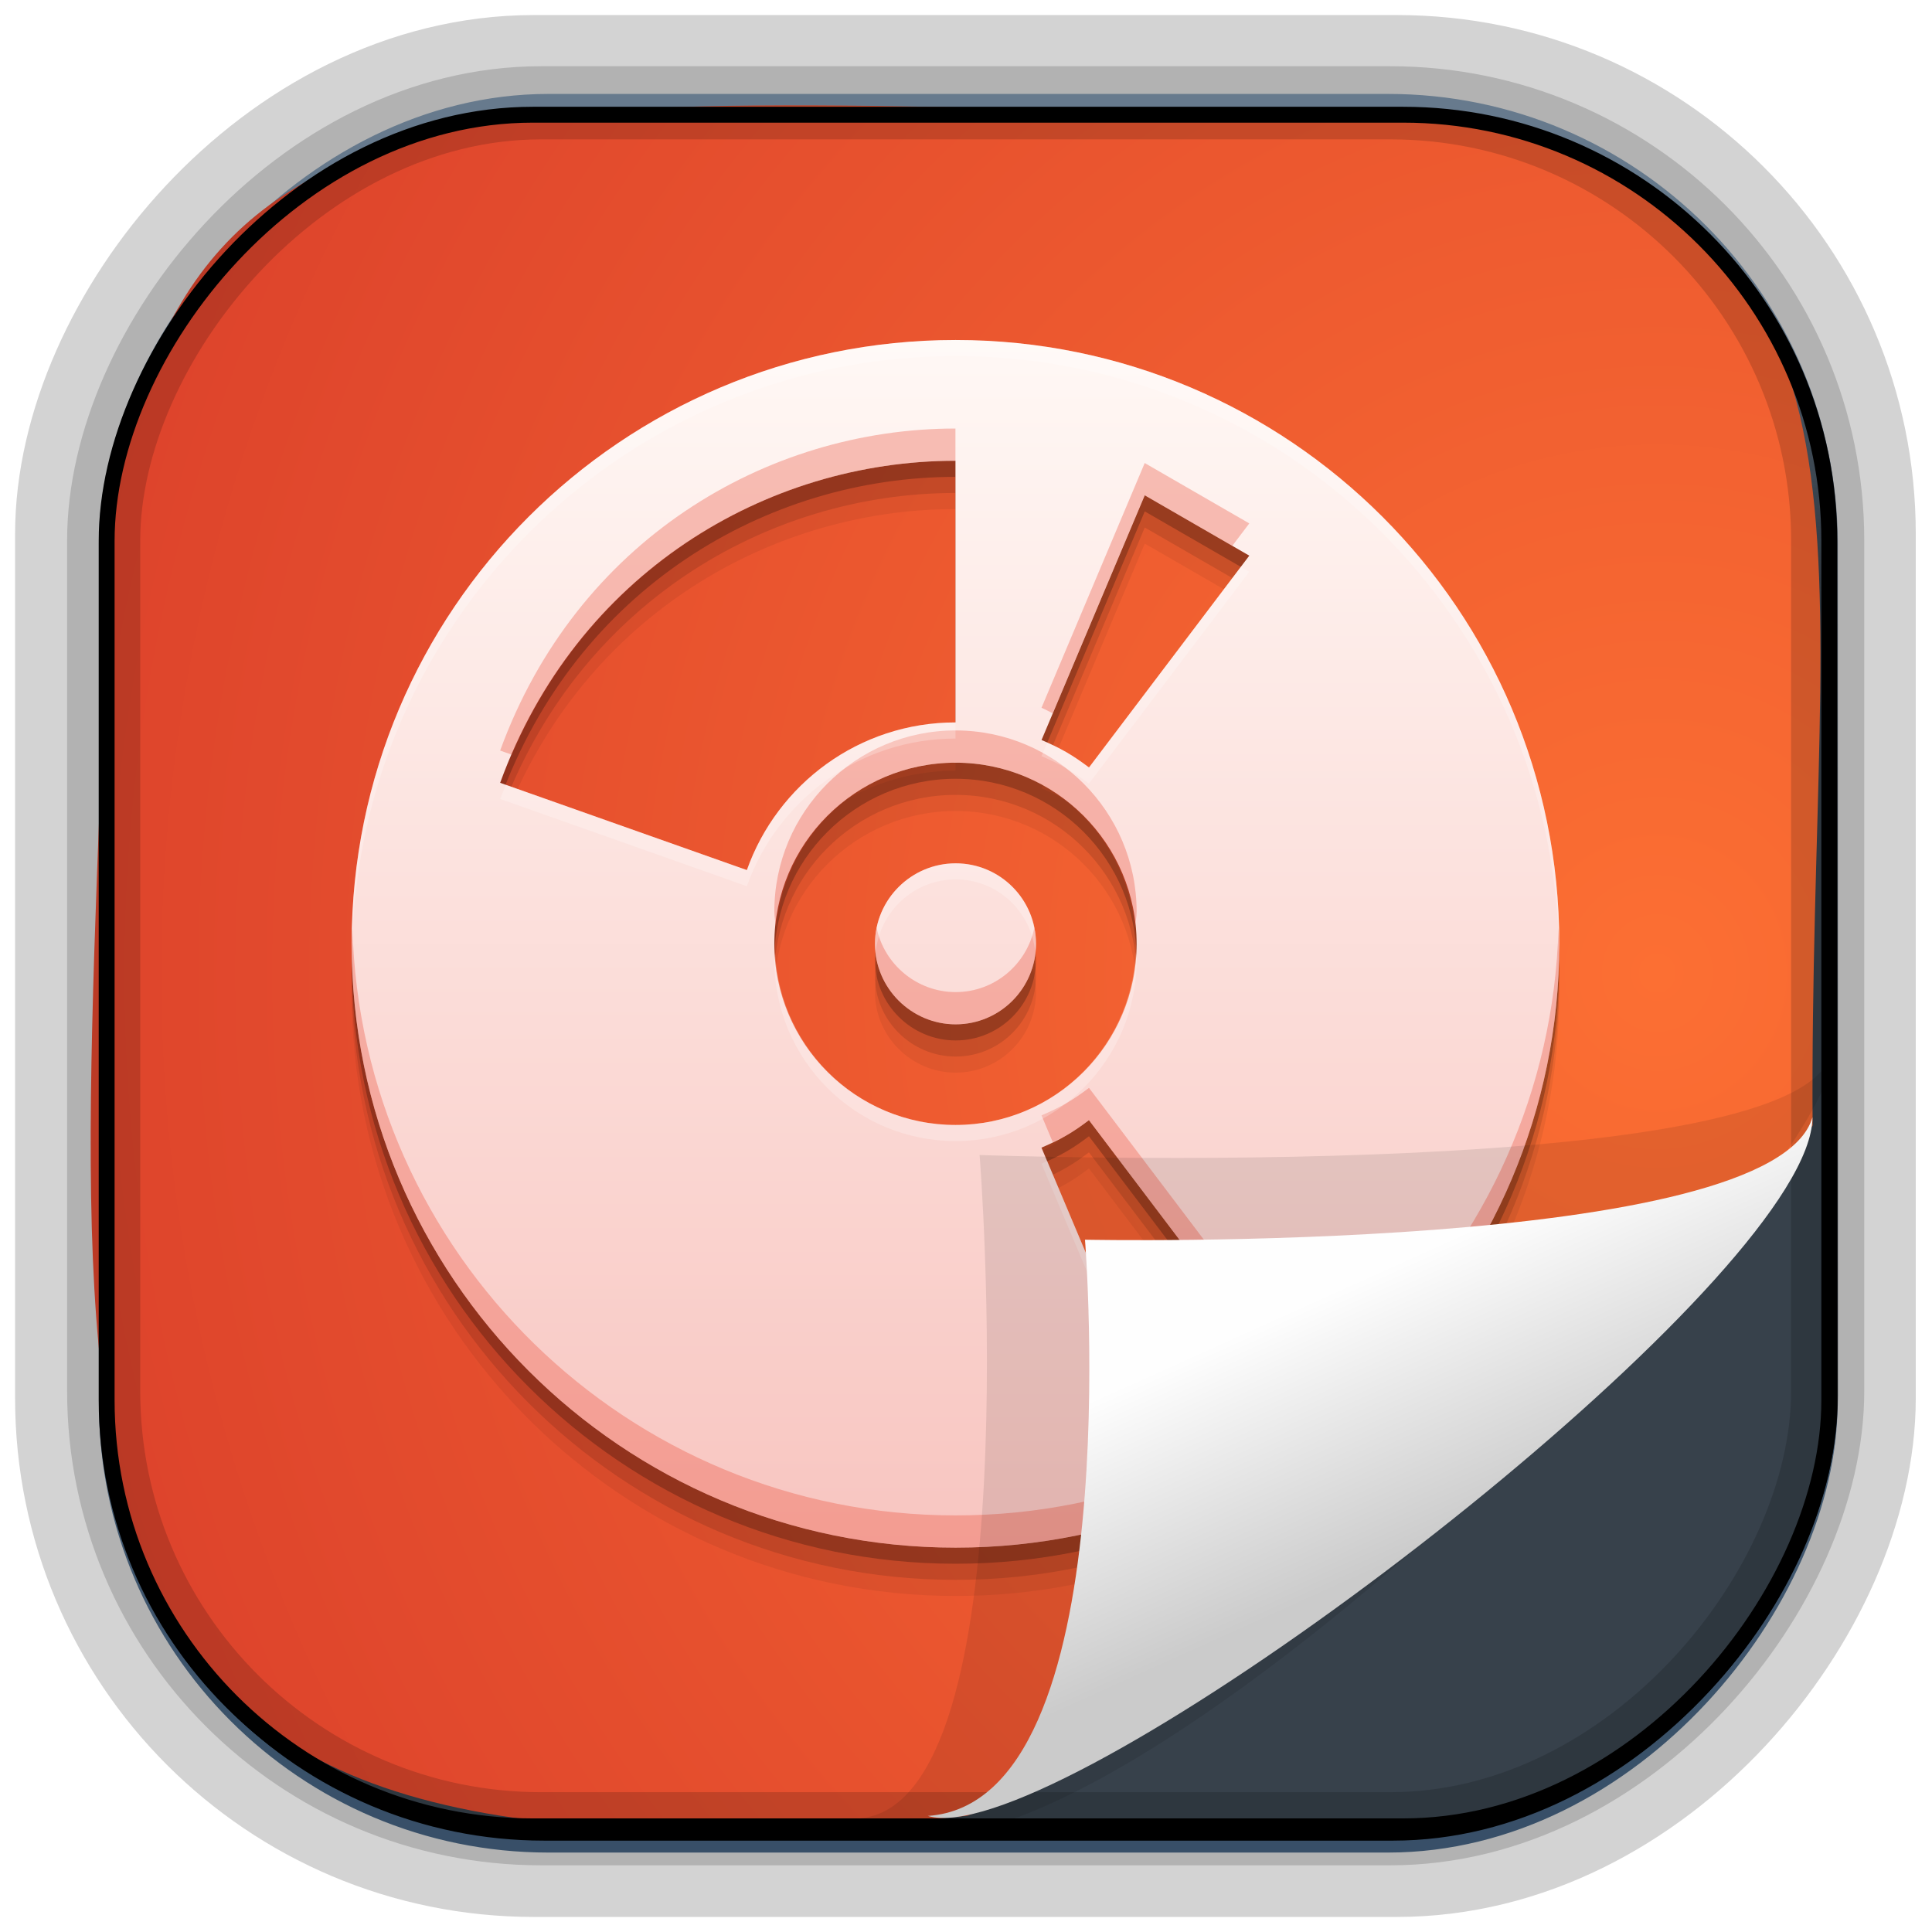 <?xml version="1.0" encoding="UTF-8" standalone="no"?>
<!-- Created with Inkscape (http://www.inkscape.org/) -->
<svg id="svg3449" xmlns:rdf="http://www.w3.org/1999/02/22-rdf-syntax-ns#" xmlns="http://www.w3.org/2000/svg" height="128" width="128" version="1.0" xmlns:cc="http://creativecommons.org/ns#" xmlns:xlink="http://www.w3.org/1999/xlink" xmlns:dc="http://purl.org/dc/elements/1.1/">
 <defs id="defs3451">
  <linearGradient id="linearGradient3514" y2="-9.103" gradientUnits="userSpaceOnUse" x2="66.492" gradientTransform="matrix(.968 0 0 .979 2.179 .166)" y1="-42.638" x1="67.952">
   <stop id="stop4620" style="stop-color:#37414b" offset="0"/>
   <stop id="stop4622" style="stop-color:#37414b;stop-opacity:0" offset="1"/>
  </linearGradient>
  <linearGradient id="linearGradient3516" y2="-11.847" gradientUnits="userSpaceOnUse" x2="58.98" gradientTransform="matrix(.968 0 0 .979 2.179 .166)" y1="-118.55" x1="57.173">
   <stop id="stop4596" offset="0"/>
   <stop id="stop4598" style="stop-opacity:0" offset="1"/>
  </linearGradient>
  <linearGradient id="linearGradient3519" y2="50.369" gradientUnits="userSpaceOnUse" x2="76.558" gradientTransform="matrix(.968 0 0 .979 3.242 -129.19)" y1="13.164" x1="76.558">
   <stop id="stop3392" style="stop-color:#425e7b" offset="0"/>
   <stop id="stop3394" style="stop-color:#7a91a7" offset="1"/>
  </linearGradient>
  <linearGradient id="linearGradient3521" y2="-8.74" gradientUnits="userSpaceOnUse" x2="60.217" gradientTransform="matrix(.968 0 0 .979 2.179 .166)" y1="-123.72" x1="60.395">
   <stop id="stop3392-4-8" style="stop-color:#425e7b" offset="0"/>
   <stop id="stop3394-8-0" style="stop-color:#7a91a7" offset="1"/>
  </linearGradient>
  <linearGradient id="linearGradient4192" y2="31.742" gradientUnits="userSpaceOnUse" x2="121.11" y1="31.742" x1="6.533">
   <stop id="stop4188" style="stop-color:#fff" offset="0"/>
   <stop id="stop4190" style="stop-color:#fff;stop-opacity:0" offset="1"/>
  </linearGradient>
  <linearGradient id="linearGradient11577" y2="8.1" gradientUnits="userSpaceOnUse" y1="6.144" x2="19.387" x1="19.49">
   <stop id="stop10999-9-0" offset="0"/>
   <stop id="stop11001-6-1" style="stop-opacity:0" offset="1"/>
  </linearGradient>
  <filter id="filter3198-5" color-interpolation-filters="sRGB" width="1.173" y="-.108" x="-.087" height="1.215">
   <feGaussianBlur id="feGaussianBlur3200-3" stdDeviation="0.717"/>
  </filter>
  <linearGradient id="linearGradient6921" y2="5.457" gradientUnits="userSpaceOnUse" x2="36.358" gradientTransform="matrix(0 3.648 -6.083 0 129.49 -30.924)" y1="8.059" x1="32.892">
   <stop id="stop8591-7-2-1" style="stop-color:#fefefe" offset="0"/>
   <stop id="stop8593-2-4-5" style="stop-color:#cbcbcb" offset="1"/>
  </linearGradient>
  <radialGradient id="radialGradient6925" gradientUnits="userSpaceOnUse" cy="-16.639" cx="2.608" gradientTransform="matrix(-5.745 2.452e-7 -2.5955e-7 -6.09 124.78 -36.865)" r="23">
   <stop id="stop5983" style="stop-color:#fc6f33" offset="0"/>
   <stop id="stop5985" style="stop-color:#d6392a" offset="1"/>
  </radialGradient>
  <style id="style1246" type="text/css">.fil0 {fill:#1F1A17}</style>
  <style id="style1115" type="text/css">.fil0 {fill:#1F1A17}</style>
  <style id="style1246-3" type="text/css">.fil0 {fill:#1F1A17}</style>
  <style id="style1115-1" type="text/css">.fil0 {fill:#1F1A17}</style>
  <style id="style1246-0" type="text/css">.fil0 {fill:#1F1A17}</style>
  <style id="style1115-7" type="text/css">.fil0 {fill:#1F1A17}</style>
  <linearGradient id="linearGradient27766" y2="9" gradientUnits="userSpaceOnUse" x2="24" gradientTransform="translate(-45.855 41.261)" y1="39" x1="24">
   <stop id="stop5059" style="stop-color:#f8c5c0" offset="0"/>
   <stop id="stop5061" style="stop-color:#fff8f5" offset="1"/>
  </linearGradient>
 </defs>
 <rect id="rect892-2-7-1" style="opacity:.159;stroke:#000;stroke-width:7.751;fill:none" transform="scale(1,-1)" ry="28.993" height="114.35" width="114.22" y="-121.16" x="6.869"/>
 <rect id="rect892-2-7-2" ry="29.452" style="stroke:#d3d3d3;stroke-width:9.845;fill:#37414b" transform="scale(1,-1)" height="116.16" width="116.08" y="-122.08" x="5.922"/>
 <rect id="rect892" style="stroke:url(#linearGradient3521);stroke-width:.974;fill:url(#linearGradient3519)" transform="scale(1,-1)" ry="29.296" height="115.54" width="114.22" y="-122.25" x="7.039"/>
 <rect id="rect892-2" style="stroke:url(#linearGradient3516);stroke-width:.974;fill:url(#linearGradient3514)" transform="scale(1,-1)" ry="28.993" height="114.35" width="114.22" y="-121.46" x="7.06"/>
 <path id="path4159-5" style="stroke:url(#linearGradient4192);stroke-width:1px;fill:none" d="m7.033 31.742h113.58z"/>
 <path id="path4322" d="m120.09 74.559c-1.82 3.831-41.638 40.371-56.018 45.741-66.185 6.38-58.724-19.48-56.838-84.917 4.797-34.382 28.284-28.298 90.407-27.48 28.999 8.074 22.189 27.125 22.449 66.656z" style="fill-rule:evenodd;fill:url(#radialGradient6925)"/>
 <g id="g27749" transform="matrix(2.667 0 0 2.667 121.59 -111.52)">
  <path id="path5069" style="fill-opacity:.059" d="m-21.851 51.461c-8.286 0-15.004 6.715-15.004 14.998 0 8.285 6.718 15.002 15.004 15.002 8.283 0 14.996-6.717 14.996-15.002 0-8.283-6.713-14.998-14.996-14.998zm-0.004 3v6.5c-2.394 0.001-4.426 1.534-5.182 3.668l-6.129-2.168c1.895-5.207 6.609-8 11.311-8zm4.701 0.857 2.598 1.5-3.982 5.262c-0.18-0.136-0.368-0.267-0.568-0.383-0.2-0.115-0.404-0.211-0.611-0.299l2.564-6.08zm-4.699 6.643c2.482 0 4.498 2.017 4.498 4.5 0 2.485-2.016 4.5-4.498 4.5-2.485 0-4.502-2.015-4.502-4.5 0-2.483 2.017-4.5 4.502-4.5zm0.002 2.5c-1.099 0-2.004 0.895-2.004 2 0 1.101 0.905 2 2.004 2 1.104 0 1.996-0.899 1.996-2 0-1.105-0.892-2-1.996-2zm3.312 6.381 3.982 5.262-2.598 1.5-2.564-6.08c0.208-0.088 0.414-0.185 0.615-0.301 0.2-0.115 0.385-0.245 0.564-0.381z"/>
  <path id="path5067" style="fill-opacity:.118" d="m-21.851 51.061c-8.286 0-15.004 6.715-15.004 14.998 0 8.285 6.718 15.002 15.004 15.002 8.283 0 14.996-6.717 14.996-15.002 0-8.283-6.713-14.998-14.996-14.998zm-0.004 3v6.5c-2.394 0.001-4.426 1.534-5.182 3.668l-6.129-2.168c1.895-5.207 6.609-8 11.311-8zm4.701 0.857 2.598 1.5-3.982 5.262c-0.18-0.136-0.368-0.267-0.568-0.383-0.2-0.115-0.404-0.211-0.611-0.299l2.564-6.08zm-4.699 6.643c2.482 0 4.498 2.017 4.498 4.5 0 2.485-2.016 4.5-4.498 4.5-2.485 0-4.502-2.015-4.502-4.5 0-2.483 2.017-4.5 4.502-4.5zm0.002 2.5c-1.099 0-2.004 0.895-2.004 2 0 1.101 0.905 2 2.004 2 1.104 0 1.996-0.899 1.996-2 0-1.105-0.892-2-1.996-2zm3.312 6.381 3.982 5.262-2.598 1.5-2.564-6.08c0.208-0.088 0.414-0.185 0.615-0.301 0.2-0.115 0.385-0.245 0.564-0.381z"/>
  <path id="path5063" style="fill-opacity:.235" d="m-21.851 50.661c-8.286 0-15.004 6.715-15.004 14.998 0 8.285 6.718 15.002 15.004 15.002 8.283 0 14.996-6.717 14.996-15.002 0-8.283-6.713-14.998-14.996-14.998zm-0.004 3v6.5c-2.394 0.001-4.426 1.534-5.182 3.668l-6.129-2.168c1.895-5.207 6.609-8 11.311-8zm4.701 0.857 2.598 1.5-3.982 5.262c-0.18-0.136-0.368-0.267-0.568-0.383-0.2-0.115-0.404-0.211-0.611-0.299l2.564-6.08zm-4.699 6.643c2.482 0 4.498 2.017 4.498 4.5 0 2.485-2.016 4.5-4.498 4.5-2.485 0-4.502-2.015-4.502-4.5 0-2.483 2.017-4.5 4.502-4.5zm0.002 2.5c-1.099 0-2.004 0.895-2.004 2 0 1.101 0.905 2 2.004 2 1.104 0 1.996-0.899 1.996-2 0-1.105-0.892-2-1.996-2zm3.312 6.381 3.982 5.262-2.598 1.5-2.564-6.08c0.208-0.088 0.414-0.185 0.615-0.301 0.2-0.115 0.385-0.245 0.564-0.381z"/>
  <path id="path5041" style="fill:url(#linearGradient27766)" d="m-21.851 50.261c-8.286 0-15.004 6.715-15.004 14.998 0 8.285 6.718 15.002 15.004 15.002 8.283 0 14.996-6.717 14.996-15.002 0-8.283-6.713-14.998-14.996-14.998zm-0.004 3v6.5c-2.394 0.001-4.426 1.534-5.182 3.668l-6.129-2.168c1.895-5.207 6.609-8 11.311-8zm4.701 0.857 2.598 1.5-3.982 5.262c-0.18-0.136-0.368-0.267-0.568-0.383-0.2-0.115-0.404-0.211-0.611-0.299l2.564-6.08zm-4.699 6.643c2.482 0 4.498 2.017 4.498 4.5 0 2.485-2.016 4.5-4.498 4.5-2.485 0-4.502-2.015-4.502-4.5 0-2.483 2.017-4.5 4.502-4.5zm0.002 2.5c-1.099 0-2.004 0.895-2.004 2 0 1.101 0.905 2 2.004 2 1.104 0 1.996-0.899 1.996-2 0-1.105-0.892-2-1.996-2zm3.312 6.381 3.982 5.262-2.598 1.5-2.564-6.08c0.208-0.088 0.414-0.185 0.615-0.301 0.2-0.115 0.385-0.245 0.564-0.381z"/>
  <path id="path5037" style="fill:#f0f" d="m-20.95 59.841c0.042 0.007 0.084 0.012 0.125 0.019-0.041-0.008-0.083-0.013-0.125-0.019z"/>
  <path id="path5035" style="fill:#f0f" d="m-20.007 60.085c0.041 0.015 0.082 0.029 0.123 0.045-0.041-0.016-0.082-0.03-0.123-0.045z"/>
  <path id="path5033" style="fill:#f0f" d="m-19.132 60.488c0.037 0.021 0.073 0.044 0.109 0.066-0.036-0.022-0.072-0.045-0.109-0.066z"/>
  <path id="path5029" style="fill:#f0f" d="m-17.13 62.454c0.009 0.014 0.017 0.029 0.025 0.043-0.008-0.014-0.017-0.029-0.025-0.043z"/>
  <path id="path5023" style="fill:#f0f" d="m-27.265 64.296c-0.004 0.02-0.006 0.04-0.01 0.06 0.003-0.02 0.006-0.041 0.01-0.06z"/>
  <path id="path5021" style="fill:#f0f" d="m-27.265 66.228c0.005 0.027 0.009 0.054 0.014 0.08-0.005-0.026-0.009-0.053-0.014-0.08z"/>
  <path id="path5019" style="fill:#f0f" d="m-27.003 67.179c0.013 0.036 0.025 0.072 0.039 0.107-0.014-0.035-0.026-0.072-0.039-0.107z"/>
  <path id="path5017" style="fill:#f0f" d="m-26.571 68.078c0.018 0.03 0.036 0.062 0.055 0.092-0.019-0.03-0.036-0.061-0.055-0.092z"/>
  <path id="path5015" style="fill:#f0f" d="m-25.987 68.88c0.018 0.021 0.038 0.042 0.057 0.062-0.019-0.021-0.038-0.041-0.057-0.062z"/>
  <path id="path5071" style="fill-opacity:.314;fill:#e9442e" d="m-21.855 52.46c-4.702 0-9.415 2.793-11.311 8l0.287 0.102c2.05-4.753 6.538-7.301 11.023-7.301v-0.801zm4.701 0.857-2.564 6.08c0.095 0.04 0.186 0.092 0.279 0.137l2.285-5.416 2.176 1.256 0.422-0.557-2.598-1.5zm-4.699 6.643c-2.485 0-4.502 2.017-4.502 4.5 0 0.137 0.029 0.267 0.041 0.4 0.206-2.293 2.113-4.1 4.461-4.1 2.345 0 4.251 1.807 4.457 4.1 0.012-0.134 0.041-0.263 0.041-0.4 0-2.483-2.016-4.5-4.498-4.5zm-14.982 4.898c-0.004 0.134-0.02 0.265-0.02 0.4 0 8.285 6.718 15.002 15.004 15.002 8.283 0 14.996-6.717 14.996-15.002 0-0.135-0.016-0.266-0.02-0.4-0.214 8.098-6.828 14.602-14.977 14.602-8.151 0-14.77-6.503-14.984-14.602zm13.021 0.004c-0.026 0.129-0.041 0.262-0.041 0.398 0 1.101 0.905 2 2.004 2 1.104 0 1.996-0.899 1.996-2 0-0.136-0.015-0.27-0.041-0.398-0.186 0.91-0.989 1.598-1.955 1.598-0.962 0-1.775-0.688-1.963-1.598zm5.275 3.978c-0.179 0.135-0.365 0.266-0.564 0.381-0.201 0.116-0.407 0.213-0.615 0.301l0.279 0.664c0.112-0.054 0.226-0.101 0.336-0.164 0.2-0.115 0.385-0.245 0.564-0.381l3.561 4.705 0.422-0.244-3.982-5.262z"/>
  <path id="path5076" style="fill-opacity:.235;fill:#fff" d="m-21.851 50.261c-8.286 0-15.004 6.715-15.004 14.998 0 0.068 0.009 0.133 0.01 0.201 0.108-8.19 6.775-14.799 14.994-14.799 8.216 0 14.879 6.608 14.986 14.799 0.001-0.068 0.01-0.133 0.01-0.201 0-8.283-6.713-14.998-14.996-14.998zm7.084 5.637-3.772 4.982c-0.18-0.136-0.368-0.267-0.568-0.383-0.154-0.089-0.312-0.16-0.471-0.23l-0.141 0.332c0.207 0.088 0.412 0.184 0.611 0.299 0.201 0.116 0.388 0.246 0.568 0.383l3.982-5.262-0.211-0.121zm-7.088 3.863c-2.394 0.001-4.426 1.534-5.182 3.668l-5.986-2.117c-0.047 0.117-0.099 0.23-0.143 0.35l6.129 2.168c0.756-2.134 2.788-3.667 5.182-3.668v-0.4zm0.004 3.5c-1.099 0-2.004 0.895-2.004 2 0 0.068 0.013 0.133 0.02 0.199 0.103-1.01 0.954-1.799 1.984-1.799 1.035 0 1.875 0.789 1.977 1.799 0.007-0.066 0.02-0.131 0.02-0.199 0-1.105-0.892-2-1.996-2zm-4.484 2.199c-0.003 0.068-0.02 0.132-0.02 0.201 0 2.485 2.017 4.5 4.502 4.5 2.482 0 4.498-2.015 4.498-4.5 0-0.069-0.016-0.133-0.02-0.201-0.107 2.39-2.064 4.301-4.479 4.301-2.417 0-4.376-1.911-4.482-4.301zm6.758 5.195c-0.047 0.021-0.093 0.048-0.141 0.068l2.564 6.08 2.598-1.5-0.211-0.279-2.387 1.379-2.424-5.748z"/>
 </g>
 <rect id="rect892-2-7-8" style="opacity:.159;stroke:#000;stroke-width:4.845;fill:none" transform="scale(1,-1)" ry="28.993" height="114.35" width="114.22" y="-121.16" x="6.869"/>
 <g id="g17906" transform="matrix(2.344 0 0 2.254 224.79 41.695)"></g>
 <path id="path4891" d="m25.685 5.786c3.639-0.35 2.843 14.02 2.843 14.02s16.093-0.848 16.525 1.954c3.85-3.268-16.654-16.76-19.368-15.974z" style="opacity:.3;fill-rule:evenodd;filter:url(#filter3198-5)" transform="matrix(0 2.659 -4.024 0 144.6 .666)"/>
 <path id="path4893" d="m120.08 74.021c-2.598 9.066-48.197 8.113-48.197 8.113s3.009 37.274-10.414 38.176c7.898 2.344 47.822-27.079 56.811-41.551 1.155-1.859 1.799-3.472 1.799-4.739z" style="fill:url(#linearGradient6921);fill-rule:evenodd"/>
 <rect id="rect892-2-7-2-9" ry="28.238" style="stroke:#000;stroke-width:1.052;fill:none" transform="scale(1,-1)" height="113.4" width="114.13" y="-121" x="7.066"/>
 <path id="path7515-3-2" style="fill:#fff;fill-opacity:.537" d="m-39.105-36.989c-2.446 0-4.456 1.705-4.917 4 0.895-0.746 2.065-1.167 3.333-1.167h117.67c1.268 0 2.438 0.42 3.333 1.167-0.46-2.295-2.471-4-4.917-4h-114.5z"/>
</svg>
